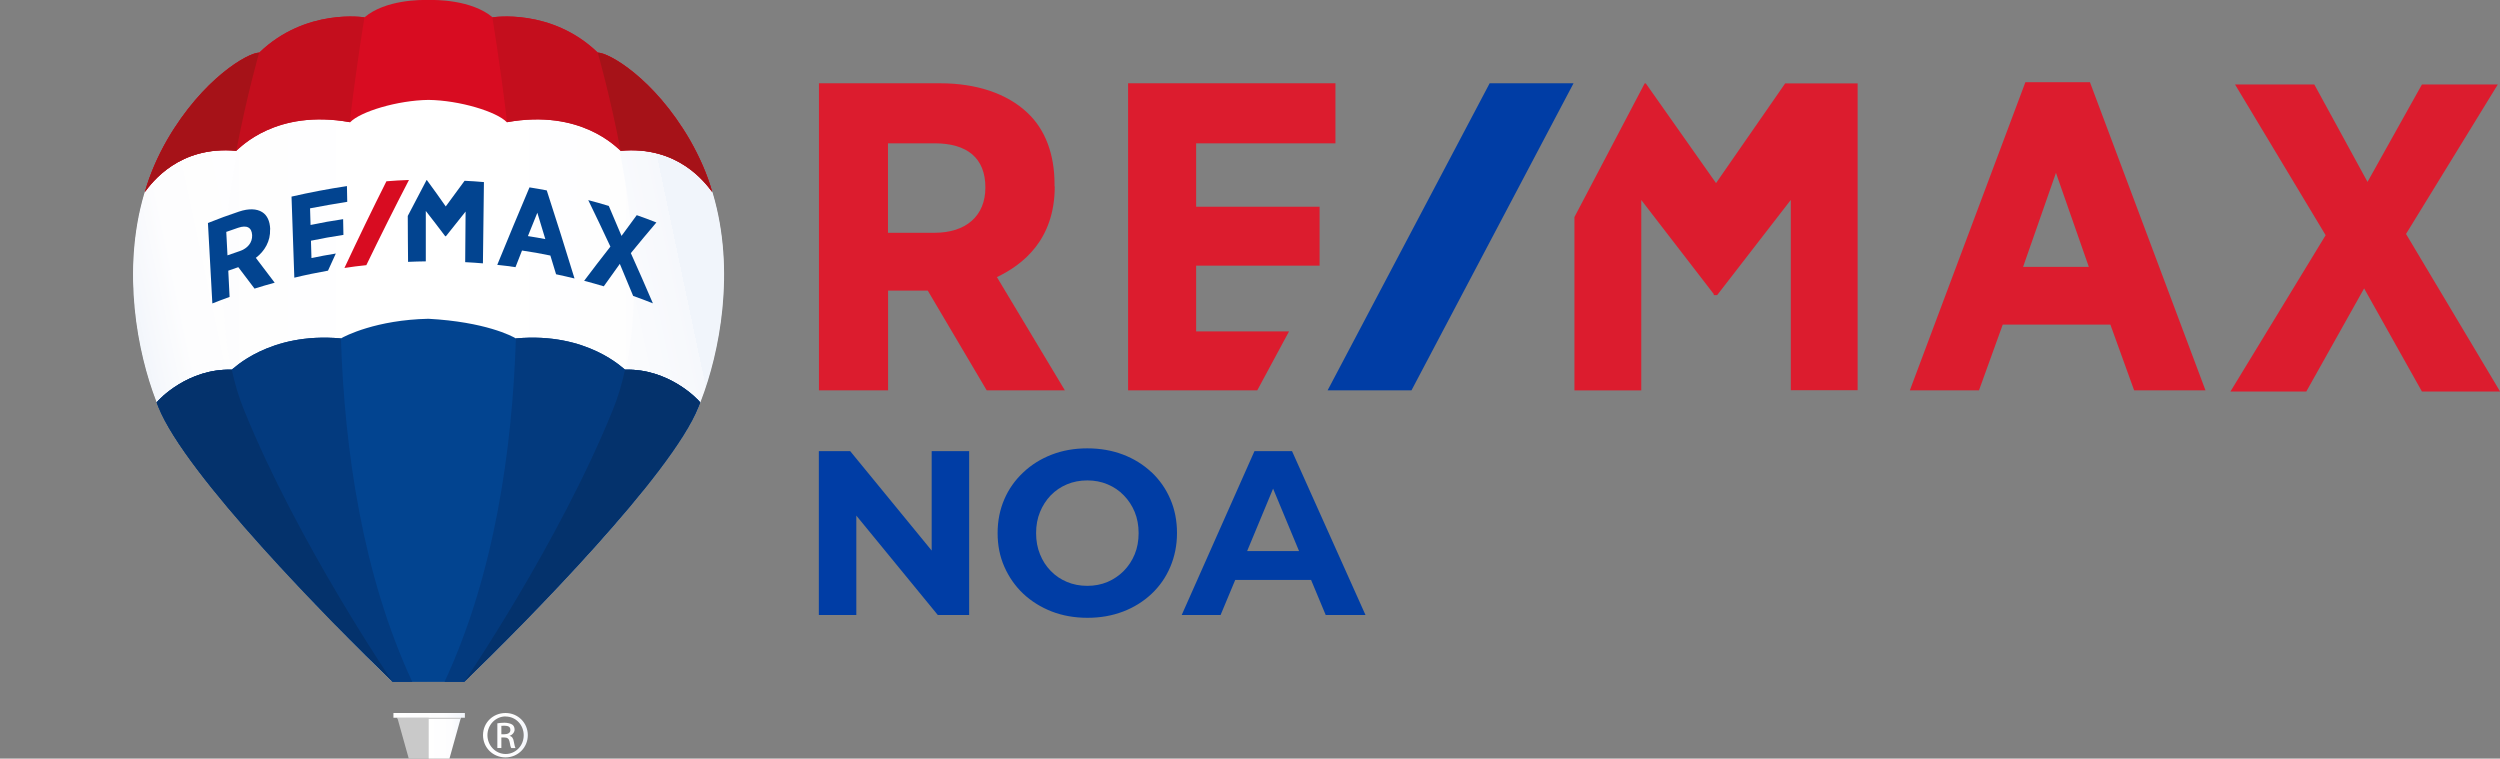 <?xml version="1.0" encoding="UTF-8"?>
<svg id="Capa_1" data-name="Capa 1" xmlns="http://www.w3.org/2000/svg" xmlns:xlink="http://www.w3.org/1999/xlink" viewBox="0 0 2494.7 757">
  <rect x="0" y="0" width="2494.7" height="757" fill="#808080" stroke="none"/>
  <defs>
    <style>
      .cls-1 {
        fill: url(#Degradado_sin_nombre_6-2);
      }

      .cls-2 {
        fill: #fff;
      }

      .cls-3 {
        fill: url(#Degradado_sin_nombre_6);
      }

      .cls-4 {
        fill: #dc1c2e;
      }

      .cls-5 {
        clip-path: url(#clippath-2);
      }

      .cls-6 {
        fill: #c9c9c9;
      }

      .cls-7 {
        clip-path: url(#clippath-1);
      }

      .cls-8 {
        fill: #d80c21;
      }

      .cls-9 {
        fill: url(#Degradado_sin_nombre_6-6);
      }

      .cls-10 {
        fill: #a61218;
      }

      .cls-11 {
        fill: #033a7e;
      }

      .cls-12 {
        fill: #024490;
      }

      .cls-13 {
        fill: #c40e1d;
      }

      .cls-14 {
        clip-path: url(#clippath);
      }

      .cls-15 {
        fill: none;
      }

      .cls-16 {
        fill: url(#Degradado_sin_nombre_6-3);
      }

      .cls-17 {
        clip-path: url(#clippath-3);
      }

      .cls-18 {
        fill: url(#Degradado_sin_nombre_6-4);
      }

      .cls-19 {
        fill: url(#Degradado_sin_nombre_7);
      }

      .cls-20 {
        fill: url(#Degradado_sin_nombre_6-5);
      }

      .cls-21 {
        fill: #003da5;
      }

      .cls-22 {
        fill: #04326c;
      }
    </style>
    <clipPath id="clippath">
      <path class="cls-15" d="M145.5,190.5v4s-1-1.1-1-1.1c-22.7,77.3-6.5,158.8,11.8,206.3,0,0,0,0,0,0,.9,2.4,.9,2.3,1.8,4.6,10.2,25.7,37.2,62.8,70.3,102.3,39.4,47.3,86.8,97.2,123.4,134,13.6,13.8,26,26.1,36.5,36.3,.9,.8,1.7,1.6,2.5,2.4h19.1c-109-237.3-61.8-561.3-48.1-639.3-152.1,25.3-216.2,150.4-216.2,150.4"/>
    </clipPath>
    <linearGradient id="Degradado_sin_nombre_6" data-name="Degradado sin nombre 6" x1="1020.2" y1="-47" x2="1021.7" y2="-47" gradientTransform="translate(188304.7 -8289.4) rotate(-180) scale(184.2)" gradientUnits="userSpaceOnUse">
      <stop offset="0" stop-color="#fff"/>
      <stop offset=".7" stop-color="#fdfdfe"/>
      <stop offset=".9" stop-color="#f6f8fc"/>
      <stop offset="1" stop-color="#f1f5fb"/>
    </linearGradient>
    <clipPath id="clippath-1">
      <path class="cls-15" d="M444.8,679.4h18.7c0,0,.4,0,.4,0,11-10.7,24.3-23.9,39-38.8,36.6-36.8,84-86.7,123.4-134,33-39.5,60-76.6,70.3-102.3,.9-2.2,.9-2.2,1.8-4.6,0,0,0,0,0,0,18.3-47.5,34.6-129,11.8-206.3l-1,1.1v-4s-64.2-125.1-216.2-150.4c13.7,78,60.9,402-48.1,639.4"/>
    </clipPath>
    <linearGradient id="Degradado_sin_nombre_6-2" data-name="Degradado sin nombre 6" x1="1009.3" y1="-47" x2="1010.8" y2="-47" gradientTransform="translate(-185433.9 -8289.4) scale(184.2 -184.2)" xlink:href="#Degradado_sin_nombre_6"/>
    <clipPath id="clippath-2">
      <path class="cls-15" d="M612.5,408.4c-47.5,118.4-127.2,241.4-144.1,267,35-34.1,89.7-89.2,137.4-143.4,7.4-8.5,14.7-17,21.7-25.4,31.5-37.6,57.5-73.1,68.7-98.6,.3-.6,.5-1.3,.8-1.9,.4-1,.6-1.5,.8-2-.1,.3-.2,.5,.2-.6,0,0,.5-.9,1.6-3.9,18.3-47.5,34.6-129,11.8-206.3l-1-2.9s-33.2-64.7-108.4-110.4c15.6,56.5,54,219.9,10.5,328.4"/>
    </clipPath>
    <linearGradient id="Degradado_sin_nombre_7" data-name="Degradado sin nombre 7" x1="1019.3" y1="-45.3" x2="1020.8" y2="-45.3" gradientTransform="translate(230653 -9847.8) rotate(-180) scale(225.6)" gradientUnits="userSpaceOnUse">
      <stop offset="0" stop-color="#f1f5fb"/>
      <stop offset="0" stop-color="#f6f8fc"/>
      <stop offset=".3" stop-color="#fdfdfe"/>
      <stop offset="1" stop-color="#fff"/>
    </linearGradient>
    <clipPath id="clippath-3">
      <path class="cls-15" d="M144.9,190.5l-1,2.9c-22.7,77.3-6.5,158.8,11.8,206.3,0,0,0,0,0,0,.9,2.4,.9,2.3,1.8,4.6,10.2,25.7,37.2,62.8,70.3,102.3,10.5,12.7,21.6,25.5,33,38.2,44.9,50,94,99.5,126.3,130.8h0c-16.6-25-96.6-148.4-144.3-267.2-43.5-108.5-5.1-271.8,10.5-328.4-75.2,45.8-108.3,110.4-108.3,110.4"/>
    </clipPath>
    <linearGradient id="Degradado_sin_nombre_6-3" data-name="Degradado sin nombre 6" x1="1024.9" y1="-47.3" x2="1026.4" y2="-47.3" gradientTransform="translate(118283.9 -5063.2) rotate(180) scale(115.1)" xlink:href="#Degradado_sin_nombre_6"/>
    <linearGradient id="Degradado_sin_nombre_6-4" data-name="Degradado sin nombre 6" x1="427.8" y1="735.8" x2="460.5" y2="735.8" gradientTransform="matrix(1, 0, 0, 1, 0, 0)" xlink:href="#Degradado_sin_nombre_6"/>
    <linearGradient id="Degradado_sin_nombre_6-5" data-name="Degradado sin nombre 6" x1="392.6" y1="713.8" x2="463.9" y2="713.8" gradientTransform="matrix(1, 0, 0, 1, 0, 0)" xlink:href="#Degradado_sin_nombre_6"/>
    <linearGradient id="Degradado_sin_nombre_6-6" data-name="Degradado sin nombre 6" x1="482" y1="733.6" x2="526.7" y2="733.6" gradientTransform="matrix(1, 0, 0, 1, 0, 0)" xlink:href="#Degradado_sin_nombre_6"/>
  </defs>
  <g>
    <path class="cls-2" d="M156.3,399.8c.9,2.4,.9,2.3,1.8,4.6,10.2,25.7,37.2,62.8,70.3,102.3,39.4,47.3,86.8,97.2,123.4,134,13.6,13.8,26,26.1,36.5,36.4,0,0,0,0,.1,.1,.8,.8,1.6,1.5,2.3,2.3h35.7c0,.1,0,.1,0,.1h33.5c0,.1,2.2,.1,2.2,.1,57.4-55.1,178.5-177,222.6-250.1,2.4-4,4.5-7.8,6.4-11.5,.2-.4,.4-.8,.6-1.1,.3-.6,.6-1.2,.9-1.8,.3-.5,.5-1,.8-1.5,.2-.5,.5-1,.7-1.5,.3-.6,.6-1.2,.9-1.9,.2-.4,.3-.8,.5-1.1,.4-1,.9-2,1.2-3,.1-.3,.2-.5,.3-.7,.3-.8,.5-1.2,.7-1.8,.4-1.2,.7-2.1,.6-2.2,18.9-48.2,36-131.5,12.1-210,0,0-57.4-155.7-282-155.7C228.3,29,145.5,190.5,145.5,190.5v4s-1-1.1-1-1.1c-22.7,77.3-6.5,158.8,11.8,206.3,0,0,0,0,0,0"/>
    <g class="cls-14">
      <rect class="cls-3" x="121.8" y="40.1" width="288.1" height="639.4"/>
    </g>
    <g class="cls-7">
      <rect class="cls-1" x="444.8" y="40.1" width="288.1" height="639.4"/>
    </g>
    <g class="cls-5">
      <rect class="cls-19" x="409.4" y="58.9" width="383.6" height="637.5" transform="translate(-65.4 133.3) rotate(-12)"/>
    </g>
    <g class="cls-17">
      <rect class="cls-16" x="62.1" y="58.9" width="383.8" height="637.8" transform="translate(-73 61.1) rotate(-12)"/>
    </g>
    <path class="cls-8" d="M427.5,0c-7-.2-42.8-.5-63.8,17.3,0,0-58.6-9.5-105,35.2-11.1,0-56.1,25.6-91.7,86.8-9.7,16.9-17.3,34.4-22.4,52.2,7-9.3,34.1-46.3,91.2-41.1,4-3.1,39.6-41.9,113.6-28.4,10.1-10.6,47.2-21.9,78.2-22.3,30.9,.4,68.1,11.7,78.2,22.3,74-13.5,109.6,25.3,113.6,28.4,57.2-5.2,84.3,31.8,91.4,41.1-5.1-17.8-12.9-35.3-22.5-52.2-35.6-61.2-80.7-86.9-91.7-86.8-46.4-44.7-105-35.2-105-35.2C470.4-.4,434.5-.2,427.5,0"/>
    <path class="cls-13" d="M363.7,17.3s-58.6-9.6-105,35.2c-11.1,0-56.1,25.6-91.7,86.8-9.7,16.9-17.3,34.4-22.4,52.2,7-9.3,34.1-46.3,91.2-41.1,4-3.1,39.5-41.7,113.2-28.5,7.1-59.4,14.7-104.6,14.7-104.6"/>
    <path class="cls-10" d="M235.7,150.4s0,0,.1,0c10.6-55.6,22.8-97.8,22.8-97.8-11.1,0-56.1,25.6-91.7,86.8-9.7,16.9-17.3,34.4-22.4,52.2,7-9.3,34.1-46.3,91.2-41.1"/>
    <path class="cls-13" d="M491.4,17.3s58.6-9.6,105,35.2c11.1,0,56.1,25.6,91.7,86.8,9.7,16.9,17.5,34.4,22.5,52.2-7-9.3-34.2-46.3-91.4-41.1-4-3.1-39.5-41.7-113.2-28.5-7.1-59.4-14.7-104.6-14.7-104.6"/>
    <path class="cls-10" d="M619.4,150.4s0,0-.1,0c-10.6-55.6-22.8-97.8-22.8-97.8,11.1,0,56.1,25.6,91.7,86.8,9.7,16.9,17.5,34.4,22.5,52.2-7-9.3-34.2-46.3-91.4-41.1"/>
    <polygon class="cls-6" points="428.5 714.5 427.8 714.5 395.9 714.5 396.3 715.5 407.9 757 428.5 757 428.5 714.5"/>
    <polygon class="cls-18" points="427.8 714.5 428.6 714.5 460.5 714.5 460.1 715.5 448.5 757 427.8 757 427.8 714.5"/>
    <path class="cls-20" d="M463.8,716.2h-71.1c0,0-.1,0-.1-.1v-4.5c0,0,0-.1,.1-.1h71.1c0,0,.1,0,.1,.1v4.5c0,0,0,.1-.1,.1"/>
    <polygon class="cls-6" points="459.6 717.4 459.9 716.2 396.4 716.2 396.8 717.4 459.6 717.4"/>
    <path class="cls-12" d="M623.8,368.9c-.9,0-37-37.8-109-31.2-4-2.4-30.7-16.5-87.3-19.6-52.1,1.1-83.3,17.2-87.3,19.6-72-6.6-108.1,31.2-109,31.2-43.3-1.2-72.3,29.2-74.9,32.7,.9,2.4,.9,2.3,1.8,4.6,27.1,67.4,169.9,212.5,233.7,274.2h71.5c63.8-61.7,206.6-206.8,233.7-274.2,.9-2.2,.9-2.2,1.8-4.6-2.6-3.5-31.6-33.9-74.9-32.7"/>
    <path class="cls-11" d="M514.8,337.7c72-6.6,108.1,31.2,109,31.2,43.3-1.2,72.3,29.2,74.9,32.7-.9,2.4-.9,2.3-1.8,4.6-27.1,67.4-169.9,212.5-233.7,274.2h-19.6c49.6-106.6,67.6-231,71.2-342.6h0Z"/>
    <path class="cls-22" d="M623.8,368.9h0c43.3-1.2,72.3,29.2,74.9,32.7-.9,2.4-.9,2.3-1.8,4.6-27.1,67.4-169.9,212.5-233.7,274.2,0,0,94.5-138.5,148.3-271.3,5.2-12.7,9.2-26.2,12.2-40.2"/>
    <path class="cls-11" d="M340.2,337.7c-72-6.6-108.1,31.2-109,31.2-43.3-1.2-72.3,29.2-74.9,32.7,.9,2.4,.9,2.3,1.8,4.6,27.1,67.4,169.9,212.5,233.7,274.2h19.6c-49.6-106.6-67.6-231-71.2-342.6h0Z"/>
    <path class="cls-22" d="M231.2,368.9h0c-43.3-1.2-72.3,29.2-74.9,32.7,.9,2.4,.9,2.3,1.8,4.6,27.1,67.4,169.9,212.5,233.7,274.2,0,0-94.5-138.5-148.3-271.3-5.2-12.7-9.2-26.2-12.2-40.2"/>
    <path class="cls-12" d="M269.6,228.9c0-.2,0-.3,0-.5-.3-7.8-3-13.6-7.9-16.7-5.5-3.5-13.5-3.8-23.1-.6-10.5,3.5-20.9,7.3-31.1,11.4,1.5,26.8,2.9,53.6,4.4,80.3,6.9-2.7,10.3-4,17.2-6.5-.5-10.5-.8-15.7-1.3-26.2,4-1.4,6-2.1,10-3.5,6.5,8.5,9.7,12.7,16.2,21.4,8-2.5,12.1-3.7,20.1-5.9-6.2-8.3-12.5-16.6-18.8-24.8,8.9-6.7,14.7-16.9,14.2-28.3m-17.9,5.6s0,0,0,.1c.3,7.3-4.4,13.2-12.5,15.9-4.9,1.6-7.3,2.5-12.1,4.2-.5-9.4-.7-14-1.2-23.4,4.7-1.7,7.1-2.5,11.8-4.1,8.8-3,13.6-.3,14,7.3"/>
    <path class="cls-12" d="M528.4,186.9c-10.9,25.7-21.6,51.5-32.2,77.4,7.3,.8,10.9,1.2,18.2,2.3,2.6-6.6,3.9-10,6.5-16.6,11.4,1.7,17,2.7,28.3,5,2.3,7.5,3.4,11.2,5.7,18.7,7.4,1.6,11.1,2.4,18.4,4.2-9-29.4-18.2-58.7-27.7-87.9-6.9-1.3-10.3-1.9-17.2-3m15.8,51.6c-6.9-1.3-10.4-1.9-17.4-3,3.7-9.4,5.6-14,9.4-23.3,3.2,10.5,4.8,15.8,8,26.4"/>
    <path class="cls-12" d="M629.5,252.6c8.4-10.3,16.9-20.5,25.5-30.6-7.8-3.1-11.7-4.5-19.6-7.3-6.1,8.2-9.2,12.4-15.2,20.7-4.2-10-8.4-20-12.7-29.9-8.2-2.5-12.3-3.6-20.5-5.8,7.5,15.4,14.9,30.9,22.1,46.4-8.8,11.3-17.6,22.6-26.2,34.1,7.9,2.1,11.8,3.2,19.6,5.5,6.4-9.1,9.6-13.5,16-22.4,4.5,10.6,8.9,21.3,13.3,32,7.9,2.8,11.8,4.3,19.7,7.4-7.2-16.8-14.5-33.5-22-50.1"/>
    <path class="cls-12" d="M310.8,257.4c-.2-6.9-.3-10.3-.5-17.2,10.7-2.2,21.5-4.2,32.4-5.8-.1-6.3-.2-9.4-.3-15.7-10.9,1.6-21.7,3.5-32.5,5.8-.2-6.7-.3-10-.5-16.6,12.4-2.4,24.7-4.5,37.1-6.5-.1-6.3-.2-9.4-.3-15.7-18.6,2.8-37,6.3-55.3,10.5,.9,27,1.8,53.9,2.8,80.9,11.1-2.7,22.3-5,33.6-7,3.1-6.9,4.7-10.3,7.8-17.1-9.7,1.6-14.5,2.5-24.1,4.5"/>
    <path class="cls-12" d="M463.6,180.4c-6.3,8.5-12.6,17-18.8,25.6-6.2-8.9-12.5-17.7-18.9-26.4h-.2c-6.3,11.9-12.6,23.9-18.8,35.9,0,15.3,.2,30.5,.3,45.8,7.1-.3,10.6-.4,17.7-.5,0-16.8,0-33.5,0-50.3,6.5,8.3,12.9,16.6,19.2,25,0,0,0,0,.1,.2,.3,0,.5,0,.8,0,6.5-8.2,13-16.4,19.6-24.6-.1,16.8-.3,33.7-.4,50.5,7.1,.4,10.7,.6,17.7,1.2,.3-27,.7-54.1,1-81.1-7.7-.7-11.6-.9-19.3-1.3"/>
    <path class="cls-8" d="M365.6,264.5c13.8-28.5,27.9-56.8,42.5-84.9-9,.3-13.5,.6-22.5,1.3-14.4,28.6-28.3,57.5-41.9,86.5,8.7-1.3,13.1-1.9,21.9-2.8"/>
    <path class="cls-9" d="M504.5,711.5c12.4,0,22.2,9.8,22.2,22.1s-9.8,22.2-22.3,22.2-22.4-9.7-22.4-22.2,10-22.1,22.4-22.1h0Zm0,3.4c-9.9,0-18.1,8.4-18.1,18.7s8.1,18.8,18.2,18.8c10,0,18-8.3,18-18.7s-8-18.7-18-18.7h0Zm-4.2,31.5h-4v-24.6c2.1-.3,4.1-.6,7.1-.6s6.3,.8,7.8,1.9c1.5,1.1,2.3,2.7,2.3,5.1s-2.2,5.2-4.9,6v.2c2.2,.4,3.7,2.3,4.2,6,.6,3.8,1.2,5.3,1.6,6.1h-4.2c-.6-.8-1.2-3.1-1.7-6.3-.6-3.1-2.2-4.3-5.4-4.3h-2.8v10.6Zm0-13.7h2.9c3.3,0,6.1-1.2,6.1-4.2s-1.6-4.3-6.1-4.3-2.2,.1-2.9,.2v8.3Z"/>
  </g>
  <g>
    <path class="cls-4" d="M1052.3,186v-2.3c0-29.4-9-54.3-27.1-71.2-20.3-19.2-50.9-29.4-87-29.4h-121V389.5h69v-99.5h39.6l58.8,99.5h78l-67.8-113c26-12.4,57.7-37.3,57.7-90.4h0Zm-69,1.1c0,28.3-19.2,45.2-50.9,45.2h-46.3v-89.3h46.3c32.8,0,50.9,14.7,50.9,44.1ZM2021.1,82l-115.3,307.5h69l23.7-65.6h107.4l23.7,65.6h71.2l-115.3-307.5h-64.4Zm63.3,184.3h-65.6l32.8-93.8,32.8,93.8Zm316.5-32.8l91.6-149.2h-75.7l-54.3,97.2-53.1-97.2h-79.1l90.4,150.4-95,156h75.7l57.7-102.9,57.7,102.9h78l-93.8-157.1Zm-1207.3,97.2v-65.6h123.2v-58.8h-123.2v-63.3h139v-59.9h-206.9V389.5h128.9l31.7-58.8h-92.7ZM1781.4,83.2l-69,99.5-70.1-99.5h-1.1l-70.1,133.4v173h66.7V199.6l72.3,93.8v1.1h3.4l73.5-95v189.9h66.7V83.2h-72.3Z"/>
    <polygon class="cls-21" points="1486.5 83.1 1324.8 389.5 1408.5 389.5 1570.2 83.1 1486.5 83.1"/>
  </g>
  <g>
    <polygon class="cls-21" points="929.7 549.4 848.4 450.2 817.1 450.2 817.1 613.7 854.5 613.7 854.5 514.5 935.8 613.7 967.1 613.7 967.1 450.2 929.7 450.2 929.7 549.4"/>
    <path class="cls-21" d="M1149,471.2c-8.1-7.6-17.6-13.5-28.4-17.6-10.8-4.1-22.7-6.2-35.6-6.2s-24.8,2.1-35.6,6.3c-10.8,4.2-20.3,10.1-28.4,17.8-8.1,7.6-14.4,16.5-18.8,26.7s-6.7,21.4-6.7,33.7,2.2,23.4,6.7,33.6,10.7,19.2,18.8,26.9c8.1,7.6,17.6,13.5,28.5,17.8,10.9,4.2,22.8,6.3,35.7,6.3s24.6-2.1,35.4-6.2c10.8-4.1,20.3-10,28.4-17.6,8.1-7.6,14.4-16.6,18.8-27,4.4-10.4,6.7-21.6,6.7-33.8s-2.2-23.6-6.7-33.9c-4.4-10.3-10.7-19.2-18.8-26.9Zm-16.7,81.9c-2.6,6.3-6.2,11.8-10.9,16.6-4.7,4.7-10.1,8.4-16.2,11-6.2,2.6-12.9,3.9-20.2,3.9s-14.1-1.3-20.3-3.9c-6.2-2.6-11.6-6.2-16.2-11-4.6-4.7-8.2-10.3-10.7-16.6-2.6-6.3-3.9-13.4-3.9-21.1s1.3-14.8,3.9-21.1c2.6-6.3,6.1-11.8,10.7-16.6,4.6-4.7,10-8.4,16.2-11,6.2-2.6,13-3.9,20.3-3.9s14.1,1.3,20.2,3.9c6.2,2.6,11.6,6.2,16.2,11,4.7,4.8,8.3,10.3,10.9,16.6,2.6,6.3,3.9,13.4,3.9,21.1s-1.3,14.8-3.9,21.1Z"/>
    <path class="cls-21" d="M1289.2,450.2h-37.4l-72.6,163.5h38.8l14.6-35h75.7l14.6,35h39.7l-73.3-163.5Zm-44.7,99.7l25.9-62.3,25.9,62.3h-51.8Z"/>
  </g>
</svg>